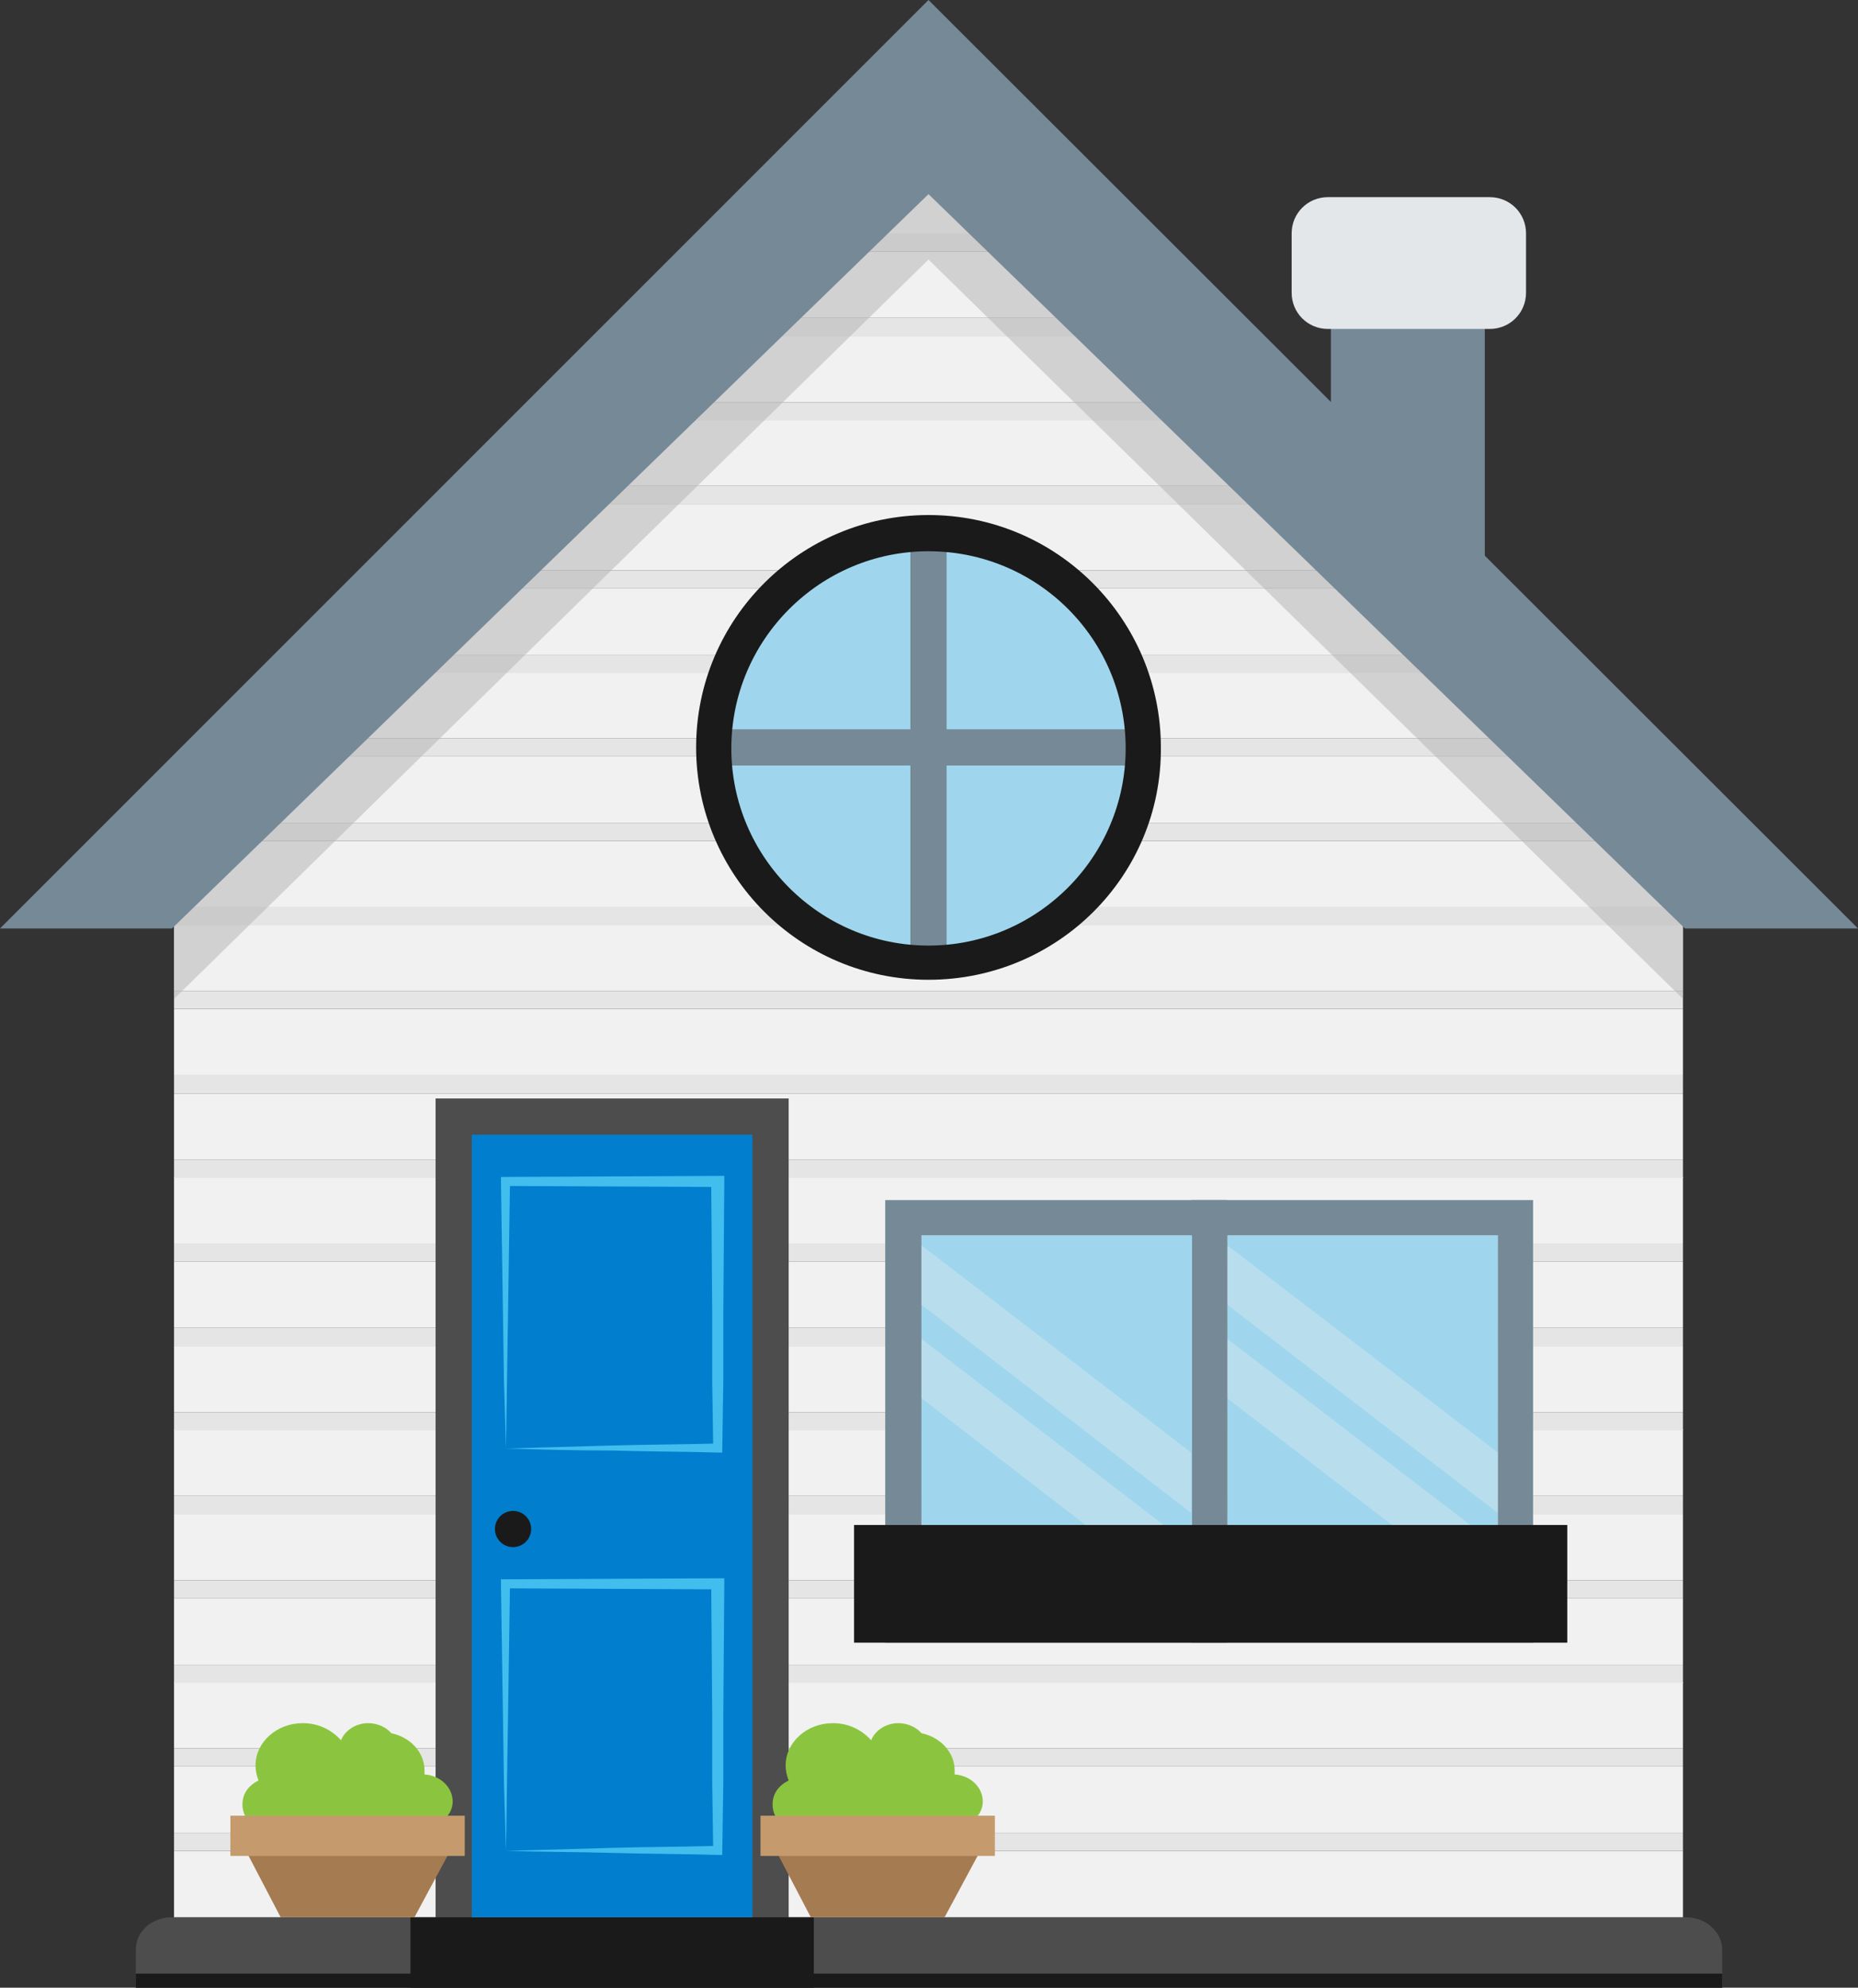 <?xml version="1.0" encoding="UTF-8" standalone="no"?>
<!-- Generator: Adobe Illustrator 19.1.0, SVG Export Plug-In . SVG Version: 6.00 Build 0)  -->

<svg
   xmlns:dc="http://purl.org/dc/elements/1.1/"
   xmlns:cc="http://creativecommons.org/ns#"
   xmlns:rdf="http://www.w3.org/1999/02/22-rdf-syntax-ns#"
   xmlns:svg="http://www.w3.org/2000/svg"
   xmlns="http://www.w3.org/2000/svg"
   xmlns:xlink="http://www.w3.org/1999/xlink"
   xmlns:sodipodi="http://sodipodi.sourceforge.net/DTD/sodipodi-0.dtd"
   xmlns:inkscape="http://www.inkscape.org/namespaces/inkscape"
   version="1.1"
   id="Capa_1"
   x="0px"
   y="0px"
   viewBox="-290 111.6 184.7 197.6"
   xml:space="preserve"
   sodipodi:docname="haushalte.svg"
   width="184.7"
   height="197.6"
   inkscape:version="0.92.0 r"><rect x="-290" y="111.6" width="184.7" height="197.6" fill="#333333" stroke="none"/><defs
     id="defs523" /><sodipodi:namedview
     pagecolor="#ffffff"
     bordercolor="#666666"
     borderopacity="1"
     objecttolerance="10"
     gridtolerance="10"
     guidetolerance="10"
     inkscape:pageopacity="0"
     inkscape:pageshadow="2"
     inkscape:window-width="968"
     inkscape:window-height="1020"
     id="namedview521"
     showgrid="false"
     inkscape:zoom="0.62367866"
     inkscape:cx="103"
     inkscape:cy="60.800015"
     inkscape:window-x="20"
     inkscape:window-y="40"
     inkscape:window-maximized="0"
     inkscape:current-layer="Capa_1" /><style
     type="text/css"
     id="style2">
	.st0{clip-path:url(#SVGID_2_);fill:#F1F1F1;}
	.st1{clip-path:url(#SVGID_4_);fill:#E5E5E5;}
	.st2{clip-path:url(#SVGID_6_);fill:#F1F1F1;}
	.st3{clip-path:url(#SVGID_8_);fill:#E5E5E5;}
	.st4{clip-path:url(#SVGID_10_);fill:#F1F1F1;}
	.st5{clip-path:url(#SVGID_12_);fill:#E5E5E5;}
	.st6{clip-path:url(#SVGID_14_);fill:#F1F1F1;}
	.st7{clip-path:url(#SVGID_16_);fill:#E5E5E5;}
	.st8{clip-path:url(#SVGID_18_);fill:#F1F1F1;}
	.st9{clip-path:url(#SVGID_20_);fill:#E5E5E5;}
	.st10{clip-path:url(#SVGID_22_);fill:#F1F1F1;}
	.st11{clip-path:url(#SVGID_24_);fill:#E5E5E5;}
	.st12{clip-path:url(#SVGID_26_);fill:#F1F1F1;}
	.st13{clip-path:url(#SVGID_28_);fill:#E5E5E5;}
	.st14{clip-path:url(#SVGID_30_);fill:#F1F1F1;}
	.st15{clip-path:url(#SVGID_32_);fill:#E5E5E5;}
	.st16{clip-path:url(#SVGID_34_);fill:#F1F1F1;}
	.st17{clip-path:url(#SVGID_36_);fill:#E5E5E5;}
	.st18{clip-path:url(#SVGID_38_);fill:#F1F1F1;}
	.st19{clip-path:url(#SVGID_40_);fill:#E5E5E5;}
	.st20{clip-path:url(#SVGID_42_);fill:#F1F1F1;}
	.st21{clip-path:url(#SVGID_44_);fill:#E5E5E5;}
	.st22{clip-path:url(#SVGID_46_);fill:#F1F1F1;}
	.st23{clip-path:url(#SVGID_48_);fill:#E5E5E5;}
	.st24{clip-path:url(#SVGID_50_);fill:#F1F1F1;}
	.st25{clip-path:url(#SVGID_52_);fill:#E5E5E5;}
	.st26{clip-path:url(#SVGID_54_);fill:#F1F1F1;}
	.st27{clip-path:url(#SVGID_56_);fill:#E5E5E5;}
	.st28{clip-path:url(#SVGID_58_);fill:#F1F1F1;}
	.st29{clip-path:url(#SVGID_60_);fill:#E5E5E5;}
	.st30{clip-path:url(#SVGID_62_);fill:#F1F1F1;}
	.st31{clip-path:url(#SVGID_64_);fill:#E5E5E5;}
	.st32{clip-path:url(#SVGID_66_);fill:#F1F1F1;}
	.st33{clip-path:url(#SVGID_68_);fill:#E5E5E5;}
	.st34{clip-path:url(#SVGID_70_);fill:#F1F1F1;}
	.st35{clip-path:url(#SVGID_72_);fill:#E5E5E5;}
	.st36{clip-path:url(#SVGID_74_);fill:#F1F1F1;}
	.st37{clip-path:url(#SVGID_76_);fill:#E5E5E5;}
	.st38{clip-path:url(#SVGID_78_);fill:#F1F1F1;}
	.st39{clip-path:url(#SVGID_80_);fill:#E5E5E5;}
	.st40{clip-path:url(#SVGID_82_);fill:#F1F1F1;}
	.st41{clip-path:url(#SVGID_84_);fill:#E5E5E5;}
	.st42{fill:#768997;}
	.st43{opacity:0.5;fill:#B2B2B2;enable-background:new    ;}
	.st44{fill:#4D4D4D;}
	.st45{fill:#1A1A1A;}
	.st46{fill:#9FD6ED;}
	.st47{opacity:0.3;fill:#F1F1F1;enable-background:new    ;}
	.st48{fill:#017ECE;}
	.st49{fill:#41BEEE;}
	.st50{fill:#E4E7EA;}
	.st51{fill:#A57C52;}
	.st52{fill:#8BC53F;}
	.st53{fill:#C59B6D;}
</style><g
     id="g518"
     transform="translate(-86.2,-52.4)"><g
       id="g424"><g
         id="g12"><defs
           id="defs5"><polygon
             id="SVGID_1_"
             points="-36.5,254.8 -36.5,354.6 -186.5,354.6 -186.5,254.8 -111.5,181.5 " /></defs><clipPath
           id="SVGID_2_"><use
             xlink:href="#SVGID_1_"
             style="overflow:visible"
             id="use7"
             x="0"
             y="0"
             width="100%"
             height="100%" /></clipPath><rect
           x="-186.6"
           y="348"
           class="st0"
           width="150.2"
           height="6.6"
           clip-path="url(#SVGID_2_)"
           id="rect10"
           style="fill:#f1f1f1" /></g><g
         id="g22"><defs
           id="defs15"><polygon
             id="SVGID_3_"
             points="-36.5,254.8 -36.5,354.6 -186.5,354.6 -186.5,254.8 -111.5,181.5 " /></defs><clipPath
           id="SVGID_4_"><use
             xlink:href="#SVGID_3_"
             style="overflow:visible"
             id="use17"
             x="0"
             y="0"
             width="100%"
             height="100%" /></clipPath><rect
           x="-186.6"
           y="346.2"
           class="st1"
           width="150.2"
           height="1.8"
           clip-path="url(#SVGID_4_)"
           id="rect20"
           style="fill:#e5e5e5" /></g><g
         id="g32"><defs
           id="defs25"><polygon
             id="SVGID_5_"
             points="-36.5,254.8 -36.5,354.6 -186.5,354.6 -186.5,254.8 -111.5,181.5 " /></defs><clipPath
           id="SVGID_6_"><use
             xlink:href="#SVGID_5_"
             style="overflow:visible"
             id="use27"
             x="0"
             y="0"
             width="100%"
             height="100%" /></clipPath><rect
           x="-186.6"
           y="339.6"
           class="st2"
           width="150.2"
           height="6.6"
           clip-path="url(#SVGID_6_)"
           id="rect30"
           style="fill:#f1f1f1" /></g><g
         id="g42"><defs
           id="defs35"><polygon
             id="SVGID_7_"
             points="-36.5,254.8 -36.5,354.6 -186.5,354.6 -186.5,254.8 -111.5,181.5 " /></defs><clipPath
           id="SVGID_8_"><use
             xlink:href="#SVGID_7_"
             style="overflow:visible"
             id="use37"
             x="0"
             y="0"
             width="100%"
             height="100%" /></clipPath><rect
           x="-186.6"
           y="337.8"
           class="st3"
           width="150.2"
           height="1.8"
           clip-path="url(#SVGID_8_)"
           id="rect40"
           style="fill:#e5e5e5" /></g><g
         id="g52"><defs
           id="defs45"><polygon
             id="SVGID_9_"
             points="-36.5,254.8 -36.5,354.6 -186.5,354.6 -186.5,254.8 -111.5,181.5 " /></defs><clipPath
           id="SVGID_10_"><use
             xlink:href="#SVGID_9_"
             style="overflow:visible"
             id="use47"
             x="0"
             y="0"
             width="100%"
             height="100%" /></clipPath><rect
           x="-186.6"
           y="331.2"
           class="st4"
           width="150.2"
           height="6.6"
           clip-path="url(#SVGID_10_)"
           id="rect50"
           style="fill:#f1f1f1" /></g><g
         id="g62"><defs
           id="defs55"><polygon
             id="SVGID_11_"
             points="-36.5,254.8 -36.5,354.6 -186.5,354.6 -186.5,254.8 -111.5,181.5 " /></defs><clipPath
           id="SVGID_12_"><use
             xlink:href="#SVGID_11_"
             style="overflow:visible"
             id="use57"
             x="0"
             y="0"
             width="100%"
             height="100%" /></clipPath><rect
           x="-186.6"
           y="329.5"
           class="st5"
           width="150.2"
           height="1.8"
           clip-path="url(#SVGID_12_)"
           id="rect60"
           style="fill:#e5e5e5" /></g><g
         id="g72"><defs
           id="defs65"><polygon
             id="SVGID_13_"
             points="-36.5,254.8 -36.5,354.6 -186.5,354.6 -186.5,254.8 -111.5,181.5 " /></defs><clipPath
           id="SVGID_14_"><use
             xlink:href="#SVGID_13_"
             style="overflow:visible"
             id="use67"
             x="0"
             y="0"
             width="100%"
             height="100%" /></clipPath><rect
           x="-186.6"
           y="322.9"
           class="st6"
           width="150.2"
           height="6.6"
           clip-path="url(#SVGID_14_)"
           id="rect70"
           style="fill:#f1f1f1" /></g><g
         id="g82"><defs
           id="defs75"><polygon
             id="SVGID_15_"
             points="-36.5,254.8 -36.5,354.6 -186.5,354.6 -186.5,254.8 -111.5,181.5 " /></defs><clipPath
           id="SVGID_16_"><use
             xlink:href="#SVGID_15_"
             style="overflow:visible"
             id="use77"
             x="0"
             y="0"
             width="100%"
             height="100%" /></clipPath><rect
           x="-186.6"
           y="321.1"
           class="st7"
           width="150.2"
           height="1.8"
           clip-path="url(#SVGID_16_)"
           id="rect80"
           style="fill:#e5e5e5" /></g><g
         id="g92"><defs
           id="defs85"><polygon
             id="SVGID_17_"
             points="-36.5,254.8 -36.5,354.6 -186.5,354.6 -186.5,254.8 -111.5,181.5 " /></defs><clipPath
           id="SVGID_18_"><use
             xlink:href="#SVGID_17_"
             style="overflow:visible"
             id="use87"
             x="0"
             y="0"
             width="100%"
             height="100%" /></clipPath><rect
           x="-186.6"
           y="314.5"
           class="st8"
           width="150.2"
           height="6.6"
           clip-path="url(#SVGID_18_)"
           id="rect90"
           style="fill:#f1f1f1" /></g><g
         id="g102"><defs
           id="defs95"><polygon
             id="SVGID_19_"
             points="-36.5,254.8 -36.5,354.6 -186.5,354.6 -186.5,254.8 -111.5,181.5 " /></defs><clipPath
           id="SVGID_20_"><use
             xlink:href="#SVGID_19_"
             style="overflow:visible"
             id="use97"
             x="0"
             y="0"
             width="100%"
             height="100%" /></clipPath><rect
           x="-186.6"
           y="312.7"
           class="st9"
           width="150.2"
           height="1.8"
           clip-path="url(#SVGID_20_)"
           id="rect100"
           style="fill:#e5e5e5" /></g><g
         id="g112"><defs
           id="defs105"><polygon
             id="SVGID_21_"
             points="-36.5,254.8 -36.5,354.6 -186.5,354.6 -186.5,254.8 -111.5,181.5 " /></defs><clipPath
           id="SVGID_22_"><use
             xlink:href="#SVGID_21_"
             style="overflow:visible"
             id="use107"
             x="0"
             y="0"
             width="100%"
             height="100%" /></clipPath><rect
           x="-186.6"
           y="306.1"
           class="st10"
           width="150.2"
           height="6.6"
           clip-path="url(#SVGID_22_)"
           id="rect110"
           style="fill:#f1f1f1" /></g><g
         id="g122"><defs
           id="defs115"><polygon
             id="SVGID_23_"
             points="-36.5,254.8 -36.5,354.6 -186.5,354.6 -186.5,254.8 -111.5,181.5 " /></defs><clipPath
           id="SVGID_24_"><use
             xlink:href="#SVGID_23_"
             style="overflow:visible"
             id="use117"
             x="0"
             y="0"
             width="100%"
             height="100%" /></clipPath><rect
           x="-186.6"
           y="304.4"
           class="st11"
           width="150.2"
           height="1.8"
           clip-path="url(#SVGID_24_)"
           id="rect120"
           style="fill:#e5e5e5" /></g><g
         id="g132"><defs
           id="defs125"><polygon
             id="SVGID_25_"
             points="-36.5,254.8 -36.5,354.6 -186.5,354.6 -186.5,254.8 -111.5,181.5 " /></defs><clipPath
           id="SVGID_26_"><use
             xlink:href="#SVGID_25_"
             style="overflow:visible"
             id="use127"
             x="0"
             y="0"
             width="100%"
             height="100%" /></clipPath><rect
           x="-186.6"
           y="297.8"
           class="st12"
           width="150.2"
           height="6.6"
           clip-path="url(#SVGID_26_)"
           id="rect130"
           style="fill:#f1f1f1" /></g><g
         id="g142"><defs
           id="defs135"><polygon
             id="SVGID_27_"
             points="-36.5,254.8 -36.5,354.6 -186.5,354.6 -186.5,254.8 -111.5,181.5 " /></defs><clipPath
           id="SVGID_28_"><use
             xlink:href="#SVGID_27_"
             style="overflow:visible"
             id="use137"
             x="0"
             y="0"
             width="100%"
             height="100%" /></clipPath><rect
           x="-186.6"
           y="296"
           class="st13"
           width="150.2"
           height="1.8"
           clip-path="url(#SVGID_28_)"
           id="rect140"
           style="fill:#e5e5e5" /></g><g
         id="g152"><defs
           id="defs145"><polygon
             id="SVGID_29_"
             points="-36.5,254.8 -36.5,354.6 -186.5,354.6 -186.5,254.8 -111.5,181.5 " /></defs><clipPath
           id="SVGID_30_"><use
             xlink:href="#SVGID_29_"
             style="overflow:visible"
             id="use147"
             x="0"
             y="0"
             width="100%"
             height="100%" /></clipPath><rect
           x="-186.6"
           y="289.4"
           class="st14"
           width="150.2"
           height="6.6"
           clip-path="url(#SVGID_30_)"
           id="rect150"
           style="fill:#f1f1f1" /></g><g
         id="g162"><defs
           id="defs155"><polygon
             id="SVGID_31_"
             points="-36.5,254.8 -36.5,354.6 -186.5,354.6 -186.5,254.8 -111.5,181.5 " /></defs><clipPath
           id="SVGID_32_"><use
             xlink:href="#SVGID_31_"
             style="overflow:visible"
             id="use157"
             x="0"
             y="0"
             width="100%"
             height="100%" /></clipPath><rect
           x="-186.6"
           y="287.6"
           class="st15"
           width="150.2"
           height="1.8"
           clip-path="url(#SVGID_32_)"
           id="rect160"
           style="fill:#e5e5e5" /></g><g
         id="g172"><defs
           id="defs165"><polygon
             id="SVGID_33_"
             points="-36.5,254.8 -36.5,354.6 -186.5,354.6 -186.5,254.8 -111.5,181.5 " /></defs><clipPath
           id="SVGID_34_"><use
             xlink:href="#SVGID_33_"
             style="overflow:visible"
             id="use167"
             x="0"
             y="0"
             width="100%"
             height="100%" /></clipPath><rect
           x="-186.6"
           y="281"
           class="st16"
           width="150.2"
           height="6.6"
           clip-path="url(#SVGID_34_)"
           id="rect170"
           style="fill:#f1f1f1" /></g><g
         id="g182"><defs
           id="defs175"><polygon
             id="SVGID_35_"
             points="-36.5,254.8 -36.5,354.6 -186.5,354.6 -186.5,254.8 -111.5,181.5 " /></defs><clipPath
           id="SVGID_36_"><use
             xlink:href="#SVGID_35_"
             style="overflow:visible"
             id="use177"
             x="0"
             y="0"
             width="100%"
             height="100%" /></clipPath><rect
           x="-186.6"
           y="279.3"
           class="st17"
           width="150.2"
           height="1.8"
           clip-path="url(#SVGID_36_)"
           id="rect180"
           style="fill:#e5e5e5" /></g><g
         id="g192"><defs
           id="defs185"><polygon
             id="SVGID_37_"
             points="-36.5,254.8 -36.5,354.6 -186.5,354.6 -186.5,254.8 -111.5,181.5 " /></defs><clipPath
           id="SVGID_38_"><use
             xlink:href="#SVGID_37_"
             style="overflow:visible"
             id="use187"
             x="0"
             y="0"
             width="100%"
             height="100%" /></clipPath><rect
           x="-186.6"
           y="272.7"
           class="st18"
           width="150.2"
           height="6.6"
           clip-path="url(#SVGID_38_)"
           id="rect190"
           style="fill:#f1f1f1" /></g><g
         id="g202"><defs
           id="defs195"><polygon
             id="SVGID_39_"
             points="-36.5,254.8 -36.5,354.6 -186.5,354.6 -186.5,254.8 -111.5,181.5 " /></defs><clipPath
           id="SVGID_40_"><use
             xlink:href="#SVGID_39_"
             style="overflow:visible"
             id="use197"
             x="0"
             y="0"
             width="100%"
             height="100%" /></clipPath><rect
           x="-186.6"
           y="270.9"
           class="st19"
           width="150.2"
           height="1.8"
           clip-path="url(#SVGID_40_)"
           id="rect200"
           style="fill:#e5e5e5" /></g><g
         id="g212"><defs
           id="defs205"><polygon
             id="SVGID_41_"
             points="-36.5,254.8 -36.5,354.6 -186.5,354.6 -186.5,254.8 -111.5,181.5 " /></defs><clipPath
           id="SVGID_42_"><use
             xlink:href="#SVGID_41_"
             style="overflow:visible"
             id="use207"
             x="0"
             y="0"
             width="100%"
             height="100%" /></clipPath><rect
           x="-186.6"
           y="264.3"
           class="st20"
           width="150.2"
           height="6.6"
           clip-path="url(#SVGID_42_)"
           id="rect210"
           style="fill:#f1f1f1" /></g><g
         id="g222"><defs
           id="defs215"><polygon
             id="SVGID_43_"
             points="-36.5,254.8 -36.5,354.6 -186.5,354.6 -186.5,254.8 -111.5,181.5 " /></defs><clipPath
           id="SVGID_44_"><use
             xlink:href="#SVGID_43_"
             style="overflow:visible"
             id="use217"
             x="0"
             y="0"
             width="100%"
             height="100%" /></clipPath><rect
           x="-186.6"
           y="262.5"
           class="st21"
           width="150.2"
           height="1.8"
           clip-path="url(#SVGID_44_)"
           id="rect220"
           style="fill:#e5e5e5" /></g><g
         id="g232"><defs
           id="defs225"><polygon
             id="SVGID_45_"
             points="-36.5,254.8 -36.5,354.6 -186.5,354.6 -186.5,254.8 -111.5,181.5 " /></defs><clipPath
           id="SVGID_46_"><use
             xlink:href="#SVGID_45_"
             style="overflow:visible"
             id="use227"
             x="0"
             y="0"
             width="100%"
             height="100%" /></clipPath><rect
           x="-186.6"
           y="255.9"
           class="st22"
           width="150.2"
           height="6.6"
           clip-path="url(#SVGID_46_)"
           id="rect230"
           style="fill:#f1f1f1" /></g><g
         id="g242"><defs
           id="defs235"><polygon
             id="SVGID_47_"
             points="-36.5,254.8 -36.5,354.6 -186.5,354.6 -186.5,254.8 -111.5,181.5 " /></defs><clipPath
           id="SVGID_48_"><use
             xlink:href="#SVGID_47_"
             style="overflow:visible"
             id="use237"
             x="0"
             y="0"
             width="100%"
             height="100%" /></clipPath><rect
           x="-186.6"
           y="254.2"
           class="st23"
           width="150.2"
           height="1.8"
           clip-path="url(#SVGID_48_)"
           id="rect240"
           style="fill:#e5e5e5" /></g><g
         id="g252"><defs
           id="defs245"><polygon
             id="SVGID_49_"
             points="-36.5,254.8 -36.5,354.6 -186.5,354.6 -186.5,254.8 -111.5,181.5 " /></defs><clipPath
           id="SVGID_50_"><use
             xlink:href="#SVGID_49_"
             style="overflow:visible"
             id="use247"
             x="0"
             y="0"
             width="100%"
             height="100%" /></clipPath><rect
           x="-186.6"
           y="247.6"
           class="st24"
           width="150.2"
           height="6.6"
           clip-path="url(#SVGID_50_)"
           id="rect250"
           style="fill:#f1f1f1" /></g><g
         id="g262"><defs
           id="defs255"><polygon
             id="SVGID_51_"
             points="-36.5,254.8 -36.5,354.6 -186.5,354.6 -186.5,254.8 -111.5,181.5 " /></defs><clipPath
           id="SVGID_52_"><use
             xlink:href="#SVGID_51_"
             style="overflow:visible"
             id="use257"
             x="0"
             y="0"
             width="100%"
             height="100%" /></clipPath><rect
           x="-186.6"
           y="245.8"
           class="st25"
           width="150.2"
           height="1.8"
           clip-path="url(#SVGID_52_)"
           id="rect260"
           style="fill:#e5e5e5" /></g><g
         id="g272"><defs
           id="defs265"><polygon
             id="SVGID_53_"
             points="-36.5,254.8 -36.5,354.6 -186.5,354.6 -186.5,254.8 -111.5,181.5 " /></defs><clipPath
           id="SVGID_54_"><use
             xlink:href="#SVGID_53_"
             style="overflow:visible"
             id="use267"
             x="0"
             y="0"
             width="100%"
             height="100%" /></clipPath><rect
           x="-186.6"
           y="239.2"
           class="st26"
           width="150.2"
           height="6.6"
           clip-path="url(#SVGID_54_)"
           id="rect270"
           style="fill:#f1f1f1" /></g><g
         id="g282"><defs
           id="defs275"><polygon
             id="SVGID_55_"
             points="-36.5,254.8 -36.5,354.6 -186.5,354.6 -186.5,254.8 -111.5,181.5 " /></defs><clipPath
           id="SVGID_56_"><use
             xlink:href="#SVGID_55_"
             style="overflow:visible"
             id="use277"
             x="0"
             y="0"
             width="100%"
             height="100%" /></clipPath><rect
           x="-186.6"
           y="237.4"
           class="st27"
           width="150.2"
           height="1.8"
           clip-path="url(#SVGID_56_)"
           id="rect280"
           style="fill:#e5e5e5" /></g><g
         id="g292"><defs
           id="defs285"><polygon
             id="SVGID_57_"
             points="-36.5,254.8 -36.5,354.6 -186.5,354.6 -186.5,254.8 -111.5,181.5 " /></defs><clipPath
           id="SVGID_58_"><use
             xlink:href="#SVGID_57_"
             style="overflow:visible"
             id="use287"
             x="0"
             y="0"
             width="100%"
             height="100%" /></clipPath><rect
           x="-186.6"
           y="230.8"
           class="st28"
           width="150.2"
           height="6.6"
           clip-path="url(#SVGID_58_)"
           id="rect290"
           style="fill:#f1f1f1" /></g><g
         id="g302"><defs
           id="defs295"><polygon
             id="SVGID_59_"
             points="-36.5,254.8 -36.5,354.6 -186.5,354.6 -186.5,254.8 -111.5,181.5 " /></defs><clipPath
           id="SVGID_60_"><use
             xlink:href="#SVGID_59_"
             style="overflow:visible"
             id="use297"
             x="0"
             y="0"
             width="100%"
             height="100%" /></clipPath><rect
           x="-186.6"
           y="229.1"
           class="st29"
           width="150.2"
           height="1.8"
           clip-path="url(#SVGID_60_)"
           id="rect300"
           style="fill:#e5e5e5" /></g><g
         id="g312"><defs
           id="defs305"><polygon
             id="SVGID_61_"
             points="-36.5,254.8 -36.5,354.6 -186.5,354.6 -186.5,254.8 -111.5,181.5 " /></defs><clipPath
           id="SVGID_62_"><use
             xlink:href="#SVGID_61_"
             style="overflow:visible"
             id="use307"
             x="0"
             y="0"
             width="100%"
             height="100%" /></clipPath><rect
           x="-186.6"
           y="222.5"
           class="st30"
           width="150.2"
           height="6.6"
           clip-path="url(#SVGID_62_)"
           id="rect310"
           style="fill:#f1f1f1" /></g><g
         id="g322"><defs
           id="defs315"><polygon
             id="SVGID_63_"
             points="-36.5,254.8 -36.5,354.6 -186.5,354.6 -186.5,254.8 -111.5,181.5 " /></defs><clipPath
           id="SVGID_64_"><use
             xlink:href="#SVGID_63_"
             style="overflow:visible"
             id="use317"
             x="0"
             y="0"
             width="100%"
             height="100%" /></clipPath><rect
           x="-186.6"
           y="220.7"
           class="st31"
           width="150.2"
           height="1.8"
           clip-path="url(#SVGID_64_)"
           id="rect320"
           style="fill:#e5e5e5" /></g><g
         id="g332"><defs
           id="defs325"><polygon
             id="SVGID_65_"
             points="-36.5,254.8 -36.5,354.6 -186.5,354.6 -186.5,254.8 -111.5,181.5 " /></defs><clipPath
           id="SVGID_66_"><use
             xlink:href="#SVGID_65_"
             style="overflow:visible"
             id="use327"
             x="0"
             y="0"
             width="100%"
             height="100%" /></clipPath><rect
           x="-186.6"
           y="214.1"
           class="st32"
           width="150.2"
           height="6.6"
           clip-path="url(#SVGID_66_)"
           id="rect330"
           style="fill:#f1f1f1" /></g><g
         id="g342"><defs
           id="defs335"><polygon
             id="SVGID_67_"
             points="-36.5,254.8 -36.5,354.6 -186.5,354.6 -186.5,254.8 -111.5,181.5 " /></defs><clipPath
           id="SVGID_68_"><use
             xlink:href="#SVGID_67_"
             style="overflow:visible"
             id="use337"
             x="0"
             y="0"
             width="100%"
             height="100%" /></clipPath><rect
           x="-186.6"
           y="212.3"
           class="st33"
           width="150.2"
           height="1.8"
           clip-path="url(#SVGID_68_)"
           id="rect340"
           style="fill:#e5e5e5" /></g><g
         id="g352"><defs
           id="defs345"><polygon
             id="SVGID_69_"
             points="-36.5,254.8 -36.5,354.6 -186.5,354.6 -186.5,254.8 -111.5,181.5 " /></defs><clipPath
           id="SVGID_70_"><use
             xlink:href="#SVGID_69_"
             style="overflow:visible"
             id="use347"
             x="0"
             y="0"
             width="100%"
             height="100%" /></clipPath><rect
           x="-186.6"
           y="205.7"
           class="st34"
           width="150.2"
           height="6.6"
           clip-path="url(#SVGID_70_)"
           id="rect350"
           style="fill:#f1f1f1" /></g><g
         id="g362"><defs
           id="defs355"><polygon
             id="SVGID_71_"
             points="-36.5,254.8 -36.5,354.6 -186.5,354.6 -186.5,254.8 -111.5,181.5 " /></defs><clipPath
           id="SVGID_72_"><use
             xlink:href="#SVGID_71_"
             style="overflow:visible"
             id="use357"
             x="0"
             y="0"
             width="100%"
             height="100%" /></clipPath><rect
           x="-186.6"
           y="204"
           class="st35"
           width="150.2"
           height="1.8"
           clip-path="url(#SVGID_72_)"
           id="rect360"
           style="fill:#e5e5e5" /></g><g
         id="g372"><defs
           id="defs365"><polygon
             id="SVGID_73_"
             points="-36.5,254.8 -36.5,354.6 -186.5,354.6 -186.5,254.8 -111.5,181.5 " /></defs><clipPath
           id="SVGID_74_"><use
             xlink:href="#SVGID_73_"
             style="overflow:visible"
             id="use367"
             x="0"
             y="0"
             width="100%"
             height="100%" /></clipPath><rect
           x="-186.6"
           y="197.4"
           class="st36"
           width="150.2"
           height="6.6"
           clip-path="url(#SVGID_74_)"
           id="rect370"
           style="fill:#f1f1f1" /></g><g
         id="g382"><defs
           id="defs375"><polygon
             id="SVGID_75_"
             points="-36.5,254.8 -36.5,354.6 -186.5,354.6 -186.5,254.8 -111.5,181.5 " /></defs><clipPath
           id="SVGID_76_"><use
             xlink:href="#SVGID_75_"
             style="overflow:visible"
             id="use377"
             x="0"
             y="0"
             width="100%"
             height="100%" /></clipPath><rect
           x="-186.6"
           y="195.6"
           class="st37"
           width="150.2"
           height="1.8"
           clip-path="url(#SVGID_76_)"
           id="rect380"
           style="fill:#e5e5e5" /></g><g
         id="g392"><defs
           id="defs385"><polygon
             id="SVGID_77_"
             points="-36.5,254.8 -36.5,354.6 -186.5,354.6 -186.5,254.8 -111.5,181.5 " /></defs><clipPath
           id="SVGID_78_"><use
             xlink:href="#SVGID_77_"
             style="overflow:visible"
             id="use387"
             x="0"
             y="0"
             width="100%"
             height="100%" /></clipPath><rect
           x="-186.6"
           y="189"
           class="st38"
           width="150.2"
           height="6.6"
           clip-path="url(#SVGID_78_)"
           id="rect390"
           style="fill:#f1f1f1" /></g><g
         id="g402"><defs
           id="defs395"><polygon
             id="SVGID_79_"
             points="-36.5,254.8 -36.5,354.6 -186.5,354.6 -186.5,254.8 -111.5,181.5 " /></defs><clipPath
           id="SVGID_80_"><use
             xlink:href="#SVGID_79_"
             style="overflow:visible"
             id="use397"
             x="0"
             y="0"
             width="100%"
             height="100%" /></clipPath><rect
           x="-186.6"
           y="187.2"
           class="st39"
           width="150.2"
           height="1.8"
           clip-path="url(#SVGID_80_)"
           id="rect400"
           style="fill:#e5e5e5" /></g><g
         id="g412"><defs
           id="defs405"><polygon
             id="SVGID_81_"
             points="-36.5,254.8 -36.5,354.6 -186.5,354.6 -186.5,254.8 -111.5,181.5 " /></defs><clipPath
           id="SVGID_82_"><use
             xlink:href="#SVGID_81_"
             style="overflow:visible"
             id="use407"
             x="0"
             y="0"
             width="100%"
             height="100%" /></clipPath><rect
           x="-186.6"
           y="180.6"
           class="st40"
           width="150.2"
           height="6.6"
           clip-path="url(#SVGID_82_)"
           id="rect410"
           style="fill:#f1f1f1" /></g><g
         id="g422"><defs
           id="defs415"><polygon
             id="SVGID_83_"
             points="-36.5,254.8 -36.5,354.6 -186.5,354.6 -186.5,254.8 -111.5,181.5 " /></defs><clipPath
           id="SVGID_84_"><use
             xlink:href="#SVGID_83_"
             style="overflow:visible"
             id="use417"
             x="0"
             y="0"
             width="100%"
             height="100%" /></clipPath><rect
           x="-186.6"
           y="178.9"
           class="st41"
           width="150.2"
           height="1.8"
           clip-path="url(#SVGID_84_)"
           id="rect420"
           style="fill:#e5e5e5" /></g></g><rect
       x="-71.5"
       y="193.7"
       class="st42"
       width="15.3"
       height="27"
       id="rect426"
       style="fill:#768997" /><polygon
       class="st43"
       points="-111.5,181.5 -36.5,254.8 -36.5,263.3 -111.5,189.8 -186.5,263.3 -186.5,254.8 "
       id="polygon428"
       style="opacity:0.5;fill:#b2b2b2;enable-background:new" /><g
       id="g434"><path
         class="st44"
         d="m -190.3,361.6 v -3.8 c 0,-1.8 1.6,-3.2 3.6,-3.2 h 150.5 c 2,0 3.6,1.5 3.6,3.2 v 3.8 z"
         id="path430"
         inkscape:connector-curvature="0"
         style="fill:#4d4d4d" /><rect
         x="-190.3"
         y="360.2"
         class="st45"
         width="157.7"
         height="1.4"
         id="rect432"
         style="fill:#1a1a1a" /></g><g
       id="g460"><g
         id="g446"><g
           id="g440"><rect
             x="-81.8"
             y="286.8"
             class="st46"
             width="26.9"
             height="36.8"
             id="rect436"
             style="fill:#9fd6ed" /><path
             class="st42"
             d="m -85.4,283.3 v 44 h 34 v -44 z m 3.6,3.5 h 26.9 v 36.8 h -26.9 z"
             id="path438"
             inkscape:connector-curvature="0"
             style="fill:#768997" /></g><polygon
           class="st47"
           points="-54.9,314.4 -81.8,293.7 -81.8,287.8 -54.9,308.4 "
           id="polygon442"
           style="opacity:0.3;fill:#f1f1f1;enable-background:new" /><polygon
           class="st47"
           points="-54.9,323.7 -81.8,303 -81.8,297.1 -54.9,317.7 "
           id="polygon444"
           style="opacity:0.3;fill:#f1f1f1;enable-background:new" /></g><g
         id="g458"><g
           id="g452"><rect
             x="-112.2"
             y="286.8"
             class="st46"
             width="26.9"
             height="36.8"
             id="rect448"
             style="fill:#9fd6ed" /><path
             class="st42"
             d="m -115.8,283.3 v 44 h 34 v -44 z m 3.6,3.5 h 26.9 v 36.8 h -26.9 z"
             id="path450"
             inkscape:connector-curvature="0"
             style="fill:#768997" /></g><polygon
           class="st47"
           points="-85.4,314.4 -112.2,293.7 -112.2,287.8 -85.4,308.4 "
           id="polygon454"
           style="opacity:0.3;fill:#f1f1f1;enable-background:new" /><polygon
           class="st47"
           points="-85.4,323.7 -112.2,303 -112.2,297.1 -85.4,317.7 "
           id="polygon456"
           style="opacity:0.3;fill:#f1f1f1;enable-background:new" /></g></g><g
       id="g480"><g
         id="g466"><rect
           x="-158.7"
           y="275"
           class="st48"
           width="31.5"
           height="79.6"
           id="rect462"
           style="fill:#017ece" /><polygon
           class="st44"
           points="-129,356.4 -129,352.8 -129,352.8 -129,276.8 -156.9,276.8 -156.9,352.8 -156.9,352.8 -156.9,356.4 -160.5,356.4 -160.5,273.2 -125.4,273.2 -125.4,356.4 "
           id="polygon464"
           style="fill:#4d4d4d" /></g><rect
         x="-163"
         y="354.6"
         class="st45"
         width="40.1"
         height="7"
         id="rect468"
         style="fill:#1a1a1a" /><g
         id="g472"><path
           class="st49"
           d="m -153.5,308 c 3.5,-0.1 7,-0.2 10.5,-0.3 3.5,-0.1 7,-0.1 10.5,-0.2 l -0.4,0.4 -0.1,-6.6 v -6.6 l -0.1,-13.3 0.6,0.6 -21.1,-0.1 0.5,-0.5 -0.2,13.3 -0.1,6.6 z m 0,0 -0.2,-6.6 -0.1,-6.6 -0.2,-13.3 V 281 h 0.5 l 21.1,-0.1 h 0.6 v 0.6 l -0.1,13.3 v 6.6 l -0.1,6.6 v 0.4 h -0.4 c -3.5,-0.1 -7,-0.1 -10.5,-0.2 -3.6,0 -7.1,-0.1 -10.6,-0.2 z"
           id="path470"
           inkscape:connector-curvature="0"
           style="fill:#41beee" /></g><g
         id="g476"><path
           class="st49"
           d="m -153.5,348 c 3.5,-0.1 7,-0.2 10.5,-0.3 3.5,-0.1 7,-0.1 10.5,-0.2 l -0.4,0.4 -0.1,-6.6 v -6.6 l -0.1,-13.3 0.6,0.6 -21.1,-0.1 0.5,-0.5 -0.2,13.3 -0.1,6.6 z m 0,0 -0.2,-6.6 -0.1,-6.6 -0.2,-13.3 V 321 h 0.5 l 21.1,-0.1 h 0.6 v 0.6 l -0.1,13.3 v 6.6 l -0.1,6.6 v 0.4 h -0.4 c -3.5,-0.1 -7,-0.1 -10.5,-0.2 -3.6,-0.1 -7.1,-0.1 -10.6,-0.2 z"
           id="path474"
           inkscape:connector-curvature="0"
           style="fill:#41beee" /></g><circle
         class="st45"
         cx="-152.8"
         cy="316"
         r="1.8"
         id="circle478"
         style="fill:#1a1a1a" /></g><polygon
       class="st42"
       points="-36.3,256.3 -111.5,183.3 -186.7,256.3 -203.8,256.3 -111.5,164 -19.1,256.3 "
       id="polygon482"
       style="fill:#768997" /><path
       class="st50"
       d="m -75.4,193.1 c 0,2 1.6,3.6 3.6,3.6 h 16.1 c 2,0 3.6,-1.6 3.6,-3.6 v -5.9 c 0,-2 -1.6,-3.6 -3.6,-3.6 h -16.1 c -2,0 -3.6,1.6 -3.6,3.6 z"
       id="path484"
       inkscape:connector-curvature="0"
       style="fill:#e4e7ea" /><g
       id="g498"><circle
         class="st46"
         cx="-111.5"
         cy="238.3"
         r="21.3"
         id="circle486"
         style="fill:#9fd6ed" /><g
         id="g490"><rect
           x="-113.3"
           y="217"
           class="st42"
           width="3.6"
           height="42.7"
           id="rect488"
           style="fill:#768997" /></g><g
         id="g494"><rect
           x="-132.8"
           y="236.5"
           class="st42"
           width="42.7"
           height="3.6"
           id="rect492"
           style="fill:#768997" /></g><path
         class="st45"
         d="m -111.5,261.4 c -12.8,0 -23.1,-10.4 -23.1,-23.1 0,-12.8 10.4,-23.1 23.1,-23.1 12.8,0 23.1,10.4 23.1,23.1 0.1,12.8 -10.3,23.1 -23.1,23.1 z m 0,-42.6 c -10.8,0 -19.6,8.8 -19.6,19.6 0,10.8 8.8,19.6 19.6,19.6 10.8,0 19.6,-8.8 19.6,-19.6 0,-10.9 -8.8,-19.6 -19.6,-19.6 z"
         id="path496"
         inkscape:connector-curvature="0"
         style="fill:#1a1a1a" /></g><rect
       x="-118.9"
       y="315.6"
       class="st45"
       width="70.9"
       height="11.7"
       id="rect500"
       style="fill:#1a1a1a" /><g
       id="g508"><polygon
         class="st51"
         points="-179.4,347.9 -159,347.9 -162.6,354.6 -175.9,354.6 "
         id="polygon502"
         style="fill:#a57c52" /><path
         class="st52"
         d="m -161.6,340.4 c 0,-0.1 0,-0.3 0,-0.4 0,-1.8 -1.4,-3.3 -3.3,-3.7 -0.5,-0.6 -1.4,-1 -2.3,-1 -1.2,0 -2.3,0.7 -2.7,1.7 -0.9,-1 -2.2,-1.7 -3.8,-1.7 -2.6,0 -4.7,1.9 -4.7,4.2 0,0.5 0.1,1 0.3,1.5 -1,0.5 -1.6,1.3 -1.6,2.4 0,0.4 0.1,0.8 0.3,1.2 h 3.3 1.9 0.2 3.4 0.6 0.4 2.3 0.1 2.9 1.7 3.2 c 0.4,-0.4 0.6,-1 0.6,-1.5 0,-1.4 -1.2,-2.6 -2.8,-2.7 z"
         id="path504"
         inkscape:connector-curvature="0"
         style="fill:#8bc53f" /><rect
         x="-180.9"
         y="344.5"
         class="st53"
         width="23.3"
         height="4"
         id="rect506"
         style="fill:#c59b6d" /></g><g
       id="g516"><polygon
         class="st51"
         points="-126.7,347.9 -106.3,347.9 -109.9,354.6 -123.2,354.6 "
         id="polygon510"
         style="fill:#a57c52" /><path
         class="st52"
         d="m -108.9,340.4 c 0,-0.1 0,-0.3 0,-0.4 0,-1.8 -1.4,-3.3 -3.3,-3.7 -0.5,-0.6 -1.4,-1 -2.3,-1 -1.2,0 -2.3,0.7 -2.7,1.7 -0.9,-1 -2.2,-1.7 -3.8,-1.7 -2.6,0 -4.7,1.9 -4.7,4.2 0,0.5 0.1,1 0.3,1.5 -1,0.5 -1.6,1.3 -1.6,2.4 0,0.4 0.1,0.8 0.3,1.2 h 3.3 1.9 0.2 3.4 0.6 0.4 2.3 0.1 2.9 1.7 3.2 c 0.4,-0.4 0.6,-1 0.6,-1.5 0,-1.4 -1.2,-2.6 -2.8,-2.7 z"
         id="path512"
         inkscape:connector-curvature="0"
         style="fill:#8bc53f" /><rect
         x="-128.2"
         y="344.5"
         class="st53"
         width="23.3"
         height="4"
         id="rect514"
         style="fill:#c59b6d" /></g></g></svg>